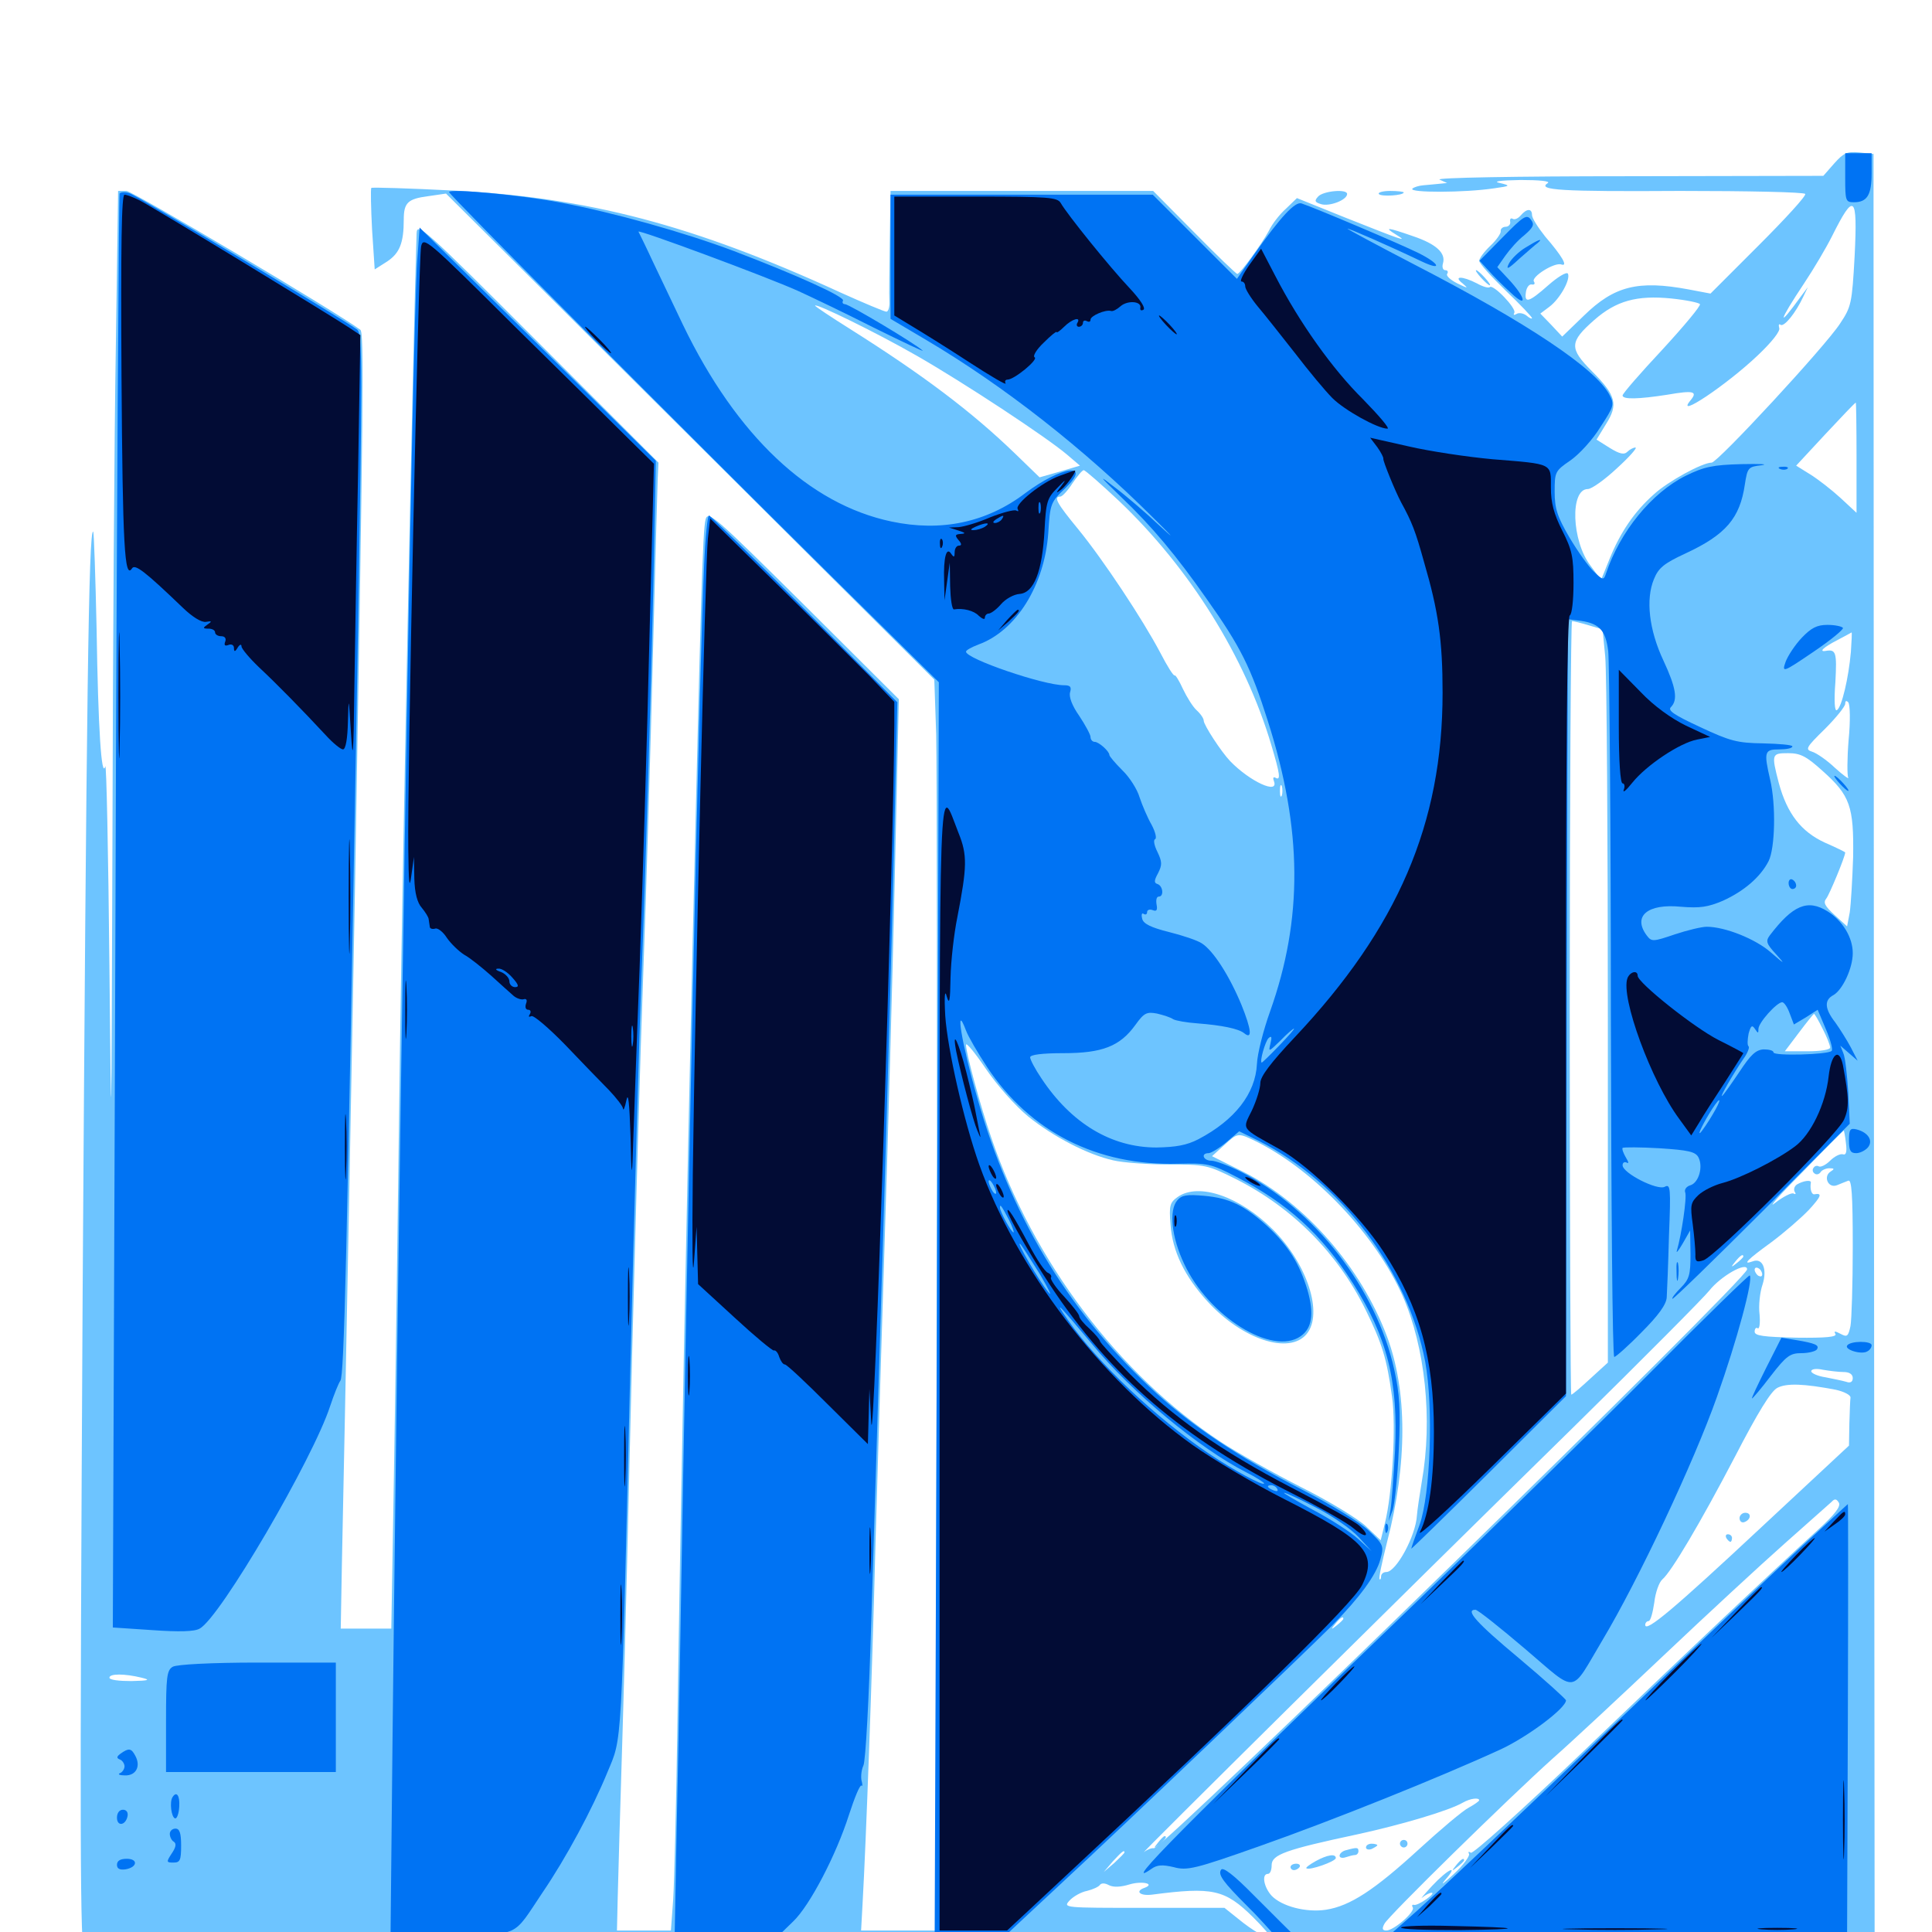 <svg xmlns="http://www.w3.org/2000/svg" viewBox="0 -1000 1000 1000">
	<path fill="#6dc4ff" d="M949.414 -915.43L943.75 -908.984L842.383 -908.789C784.18 -908.789 742.773 -908.008 745.117 -907.031L749.023 -905.273L745.117 -904.883C742.969 -904.688 739.258 -904.297 736.719 -904.102C734.375 -903.906 731.836 -903.125 731.055 -902.344C728.906 -900.195 758.008 -900.195 773.438 -902.539C781.836 -903.711 782.031 -903.906 776.367 -905.273C772.461 -906.055 775.977 -906.641 787.109 -906.836C796.875 -906.836 802.539 -906.25 801.172 -905.273C795.312 -901.562 807.812 -900.781 869.531 -901.172C904.492 -901.172 933.789 -900.586 934.375 -899.609C934.961 -898.633 924.023 -886.719 910.352 -873.047L885.352 -848.047L874.023 -850.195C847.852 -855.078 835.547 -851.953 819.922 -836.719L808.594 -825.781L802.93 -831.836L797.266 -837.695L801.953 -841.211C807.422 -845.312 813.086 -855.469 811.523 -858.398C810.742 -859.375 806.25 -856.641 801.367 -852.344C791.211 -843.359 788.867 -842.773 789.844 -849.023C790.234 -851.367 791.602 -853.125 792.969 -852.734C794.141 -852.539 794.727 -853.125 793.945 -854.297C792.383 -856.641 804.688 -864.453 808.203 -863.086C811.719 -861.914 808.594 -867.383 799.805 -877.539C796.094 -882.227 792.969 -887.109 792.969 -888.672C792.969 -892.188 790.234 -892.188 787.109 -888.477C785.742 -886.914 783.984 -886.133 783.008 -886.719C782.031 -887.305 781.445 -886.719 781.641 -885.352C782.031 -883.984 780.859 -882.617 779.297 -882.617C777.734 -882.617 776.562 -881.445 776.758 -880.273C776.953 -879.297 774.609 -875.781 771.484 -872.852C768.164 -869.727 765.625 -866.211 765.625 -865.039C765.625 -863.672 771.875 -856.836 779.297 -849.609C786.914 -842.383 792.969 -835.938 792.969 -835.352C792.969 -834.766 791.602 -835.352 790.039 -836.719C788.477 -837.891 786.133 -838.281 784.961 -837.5C783.594 -836.719 783.203 -836.914 783.789 -838.086C785.156 -840.234 772.852 -853.125 771.094 -851.367C770.508 -850.781 767.578 -851.562 764.453 -853.32C756.836 -857.227 751.953 -857.227 757.031 -853.32C760.156 -850.586 759.961 -850.586 754.297 -853.32C750.781 -855.078 748.438 -857.227 749.023 -858.203C749.805 -859.375 749.219 -860.156 748.047 -860.156C746.875 -860.156 746.289 -861.719 746.875 -863.672C748.438 -868.945 743.555 -873.633 731.445 -877.734C717.969 -882.422 716.016 -882.617 722.656 -878.516C729.297 -874.414 725.977 -875.586 696.484 -887.305L671.289 -897.461L665.625 -891.992C662.305 -889.062 658.398 -883.984 656.836 -880.664C652.93 -873.438 641.992 -858.398 640.43 -858.203C639.844 -858.203 629.688 -867.969 618.164 -879.688L596.875 -901.172H528.906H460.938L460.547 -875.391C460.352 -861.133 460.156 -847.07 460.352 -844.141C460.547 -841.016 459.766 -838.672 458.789 -838.672C457.812 -838.672 447.07 -843.164 434.961 -848.633C358.789 -883.594 304.297 -897.852 234.766 -901.367C211.719 -902.539 192.773 -903.125 192.188 -902.734C191.797 -902.148 191.992 -892.578 192.578 -881.25L193.945 -860.547L200.391 -864.648C206.836 -868.945 208.984 -874.219 208.984 -886.328C208.984 -895.117 211.133 -897.07 221.484 -898.438L230.859 -899.805L357.227 -774.023L483.594 -648.242L484.57 -619.922C484.961 -604.297 485.156 -458.594 484.766 -296.289L484.375 -0.781H465.039H445.703L446.484 -15.039C448.242 -46.094 451.367 -130.664 453.125 -200C454.297 -240.234 456.445 -312.891 458.008 -361.133C459.57 -409.57 461.914 -491.602 463.086 -543.555L465.234 -638.086L416.016 -687.109C369.922 -732.812 366.602 -735.742 365.234 -731.25C363.672 -725.781 362.695 -688.281 358.398 -507.617C355.273 -370.312 352.148 -214.453 350.586 -105.273C350 -65.625 349.023 -25.781 348.438 -16.797L347.266 -0.781H333.398H319.336L319.727 -17.773C319.922 -27.344 321.094 -66.211 322.266 -104.297C323.438 -142.383 325.586 -229.492 327.148 -297.656C328.906 -365.82 331.445 -456.055 333.008 -497.852C334.57 -539.844 336.719 -612.305 337.891 -658.984C339.062 -705.664 340.234 -747.656 340.43 -752.148L340.82 -760.547L278.32 -823.047C218.75 -882.617 215.82 -885.156 215.625 -879.102C213.672 -817.969 208.594 -566.016 207.031 -458.789C206.055 -381.445 204.688 -281.836 203.906 -237.5L202.539 -157.031H189.453H176.367L176.953 -189.844C178.906 -282.422 181.836 -436.719 183.789 -542.773C188.086 -792.188 188.477 -827.93 186.523 -829.297C174.219 -838.477 68.555 -901.172 65.43 -901.172H61.133L59.961 -820.703C59.18 -776.367 58.398 -661.914 58.203 -566.211C57.617 -402.93 57.617 -399.023 56.641 -499.805C56.055 -558.984 55.078 -605.469 54.492 -603.32C52.539 -596.484 50.781 -622.852 50 -674.414C49.414 -701.562 48.633 -724.219 48.242 -724.805C45.898 -726.953 44.727 -635.352 42.773 -330.469C41.211 -49.023 41.406 10.156 43.75 11.133C43.75 11.133 56.25 12.305 71.289 13.867C93.945 16.211 174.414 16.602 534.375 16.797H970.312L969.922 -451.758L969.727 -920.312L962.305 -921.094C956.055 -921.68 954.297 -920.898 949.414 -915.43ZM755.273 -905.859C756.055 -906.445 754.883 -907.031 752.734 -906.836C750.586 -906.836 750 -906.25 751.562 -905.664C752.93 -905.078 754.688 -905.273 755.273 -905.859ZM959.961 -867.578C958.594 -842.773 958.203 -841.211 952.344 -832.422C944.727 -820.703 889.062 -760.547 885.938 -760.547C881.055 -760.547 863.281 -750.781 856.055 -744.141C845.898 -735.156 838.672 -724.414 833.203 -710.938L828.711 -699.805L823.242 -707.227C813.477 -719.922 812.5 -746.875 821.875 -746.875C823.828 -746.875 830.664 -751.758 836.914 -757.617C843.359 -763.477 847.656 -768.359 846.484 -768.359C845.508 -768.359 843.555 -767.383 842.383 -766.211C840.625 -764.453 838.281 -765.039 833.203 -768.164L826.367 -772.461L831.25 -780.469C837.695 -790.625 836.523 -795.312 824.023 -807.812C812.109 -819.727 812.305 -823.047 825.195 -834.375C836.523 -844.336 847.266 -847.266 865.039 -845.508C872.656 -844.727 879.297 -843.359 879.883 -842.578C880.469 -841.797 871.68 -831.25 860.352 -818.945C849.023 -806.836 839.844 -796.289 839.844 -795.312C839.844 -793.164 848.047 -793.359 863.086 -795.703C876.562 -798.047 878.906 -797.461 875 -792.773C866.602 -782.617 893.75 -800.781 909.766 -816.016C916.992 -822.852 921.68 -828.711 920.898 -830.273C920.508 -831.836 920.703 -832.617 921.68 -831.836C923.633 -830.859 929.492 -838.086 933.398 -846.484L935.742 -851.367L932.227 -846.68C919.531 -829.102 920.508 -833.398 933.789 -853.32C938.867 -860.938 945.312 -871.875 948.242 -877.734C959.766 -900.781 961.523 -899.219 959.961 -867.578ZM474.609 -815.82C498.828 -801.953 541.797 -773.633 552.344 -764.648L558.984 -758.984L548.438 -755.859L538.086 -752.93L525.391 -765.234C502.93 -786.914 478.125 -805.664 440.039 -829.688C430.078 -835.938 421.875 -841.406 421.875 -841.797C421.875 -843.359 453.516 -827.93 474.609 -815.82ZM960.938 -763.281V-734.57L952.734 -742.188C948.047 -746.484 941.016 -751.953 936.914 -754.492L929.688 -758.984L944.727 -775.195C953.125 -784.18 960.156 -791.602 960.547 -791.602C960.742 -791.797 960.938 -778.906 960.938 -763.281ZM579.297 -740.625C615.82 -705.859 644.531 -659.961 658.008 -614.453C662.5 -599.414 663.086 -595.703 660.156 -597.461C658.984 -598.047 658.789 -597.266 659.375 -595.703C662.109 -588.477 646.875 -595.508 636.719 -606.055C632.031 -610.938 623.047 -624.805 623.047 -626.953C623.047 -628.125 621.484 -630.469 619.336 -632.422C617.383 -634.18 614.258 -639.258 612.305 -643.359C610.352 -647.656 608.398 -650.781 608.008 -650.391C607.422 -650 604.102 -655.273 600.586 -662.109C591.406 -679.492 571.094 -710.156 558.008 -726.172C547.07 -739.453 545.117 -742.969 548.828 -742.969C549.805 -742.969 552.734 -746.094 555.078 -749.805C557.617 -753.516 560.156 -756.641 560.938 -756.641C561.719 -756.641 569.922 -749.414 579.297 -740.625ZM822.266 -676.367L829.492 -674.219L830.859 -660.156C831.641 -652.344 832.227 -566.992 832.227 -470.312V-294.727L823.242 -286.523C818.164 -281.836 813.867 -278.125 813.281 -278.125C812.891 -278.125 812.5 -368.164 812.5 -478.32C812.5 -588.477 813.086 -678.516 813.672 -678.516C814.453 -678.516 818.359 -677.539 822.266 -676.367ZM958.008 -662.5C956.836 -649.219 953.32 -633.984 950.781 -632.422C949.609 -631.641 949.219 -637.109 950 -647.07C950.781 -662.305 950.391 -664.062 944.922 -663.086C941.211 -662.5 943.945 -665.039 950.781 -668.555C954.688 -670.703 958.203 -672.461 958.398 -672.656C958.594 -672.656 958.398 -667.969 958.008 -662.5ZM956.836 -616.992C956.055 -607.422 956.055 -598.633 956.641 -597.461C957.227 -596.484 954.102 -598.633 949.805 -602.539C945.508 -606.641 940.039 -610.352 937.891 -610.938C934.18 -612.109 934.961 -613.281 944.531 -622.656C950.391 -628.516 955.078 -634.375 955.078 -635.742C955.078 -637.305 955.664 -637.5 956.641 -636.523C957.617 -635.352 957.812 -626.758 956.836 -616.992ZM943.359 -600.977C957.617 -588.281 959.57 -582.617 959.18 -556.445C958.789 -544.727 958.008 -531.641 957.422 -527.734L956.055 -520.508L949.609 -526.367C944.531 -531.055 943.555 -532.812 945.312 -534.961C946.875 -536.914 955.078 -556.641 955.078 -558.789C955.078 -558.984 950.391 -561.328 944.531 -563.867C932.227 -569.531 925 -578.906 920.703 -594.727C916.797 -609.766 916.992 -610.156 925.586 -610.156C931.836 -610.156 934.961 -608.594 943.359 -600.977ZM663.477 -588.281C662.891 -586.914 662.5 -587.891 662.5 -590.625C662.5 -593.359 662.891 -594.336 663.477 -593.164C663.867 -591.797 663.867 -589.453 663.477 -588.281ZM943.359 -467.578C945.508 -463.477 947.266 -458.984 947.266 -457.812C947.266 -456.641 942.383 -455.859 935.547 -455.859H923.828L931.055 -465.43C935.156 -470.898 938.672 -475.195 938.867 -475.195C939.258 -475.391 941.211 -471.875 943.359 -467.578ZM532.227 -422.07C545.312 -411.523 563.086 -402.344 576.172 -399.414C581.055 -398.242 593.945 -397.266 604.688 -397.266C623.828 -397.266 625 -397.07 639.844 -389.648C669.141 -374.805 692.383 -351.367 706.836 -322.07C715.43 -304.492 717.773 -296.875 720.508 -277.148C722.656 -262.305 720.703 -226.758 716.797 -211.523L714.648 -202.734L707.031 -209.961C702.93 -213.867 687.891 -223.047 673.438 -230.273C659.18 -237.5 640.43 -248.047 631.836 -253.711C579.102 -288.477 534.766 -347.266 513.086 -411.133C507.422 -427.539 500 -455.078 500 -459.18C500 -460.742 504.688 -455.078 510.352 -446.68C516.211 -438.086 525.586 -427.539 532.227 -422.07ZM955.469 -408.203C956.055 -403.711 955.469 -401.953 953.906 -402.539C952.539 -402.93 949.609 -401.562 947.266 -399.219C945.117 -397.07 942.383 -395.703 941.406 -396.289C940.43 -396.875 939.258 -396.484 938.672 -395.508C937.891 -394.531 938.281 -393.164 939.258 -392.578C940.234 -391.797 941.602 -392.188 942.383 -393.359C942.969 -394.336 945.117 -395.312 946.875 -395.312C949.609 -395.312 949.609 -394.922 947.461 -393.555C943.555 -391.016 946.289 -384.766 950.781 -386.523C952.539 -387.305 955.273 -388.281 956.641 -388.867C958.398 -389.648 958.984 -382.031 958.984 -354.688C958.984 -335.352 958.398 -316.992 957.812 -313.672C956.641 -308.203 956.055 -307.812 952.734 -309.57C949.805 -311.133 949.023 -311.133 950 -309.57C950.977 -308.008 945.117 -307.422 929.883 -307.617C912.695 -308.008 908.203 -308.594 908.203 -310.742C908.203 -312.305 908.984 -313.086 909.766 -312.5C910.742 -311.914 911.133 -315.234 910.742 -319.727C910.156 -324.219 910.938 -331.25 912.305 -335.156C914.844 -343.164 912.305 -349.219 907.031 -347.07C901.562 -345.117 904.492 -348.047 916.602 -356.836C923.438 -361.914 932.227 -369.531 936.328 -373.828C942.773 -380.859 943.359 -382.617 939.062 -381.836C937.695 -381.641 936.719 -384.57 937.305 -387.891C937.5 -389.453 933.398 -388.867 930.078 -386.914C928.711 -385.938 928.32 -384.375 928.906 -383.203C929.688 -382.031 929.492 -381.641 928.32 -382.227C927.344 -382.812 923.047 -380.664 918.75 -377.344C914.648 -374.023 920.703 -381.055 932.617 -392.969C944.336 -405.078 954.102 -414.844 954.297 -414.844C954.492 -414.844 955.078 -411.914 955.469 -408.203ZM650.977 -408.789C681.055 -393.555 711.914 -360.742 725.977 -329.297C737.695 -302.734 741.602 -265.234 735.938 -233.203C734.766 -226.172 733.594 -218.359 733.398 -215.625C732.812 -205.078 722.656 -186.328 717.578 -186.328C716.016 -186.328 714.844 -185.352 714.844 -183.984C714.844 -182.812 714.453 -182.227 714.062 -182.617C713.477 -183.008 715.43 -191.797 717.969 -201.953C728.516 -242.383 728.516 -280.273 717.773 -308.594C704.297 -344.336 675.586 -377.148 643.75 -393.359L627.344 -401.562L633.594 -407.227C640.82 -413.867 640.625 -413.867 650.977 -408.789ZM902.344 -349.609C902.344 -349.219 900.781 -347.656 899.023 -346.289C895.898 -343.75 895.703 -343.945 898.242 -347.07C900.781 -350.195 902.344 -351.172 902.344 -349.609ZM904.297 -342.969C904.297 -337.891 601.172 -42.188 597.266 -43.359C596.094 -43.555 593.945 -42.773 592.188 -41.406C588.281 -38.281 724.023 -172.656 814.453 -261.328C850.391 -296.68 882.031 -328.516 884.766 -332.031C890.625 -339.453 904.297 -347.266 904.297 -342.969ZM912.109 -340.43C912.109 -339.258 911.328 -339.062 910.156 -339.648C909.18 -340.234 908.203 -341.797 908.203 -342.773C908.203 -343.945 909.18 -344.141 910.156 -343.555C911.328 -342.969 912.109 -341.406 912.109 -340.43ZM954.297 -289.844C957.227 -289.844 958.984 -288.672 958.984 -286.719C958.984 -284.766 957.812 -283.984 955.664 -284.766C953.711 -285.352 948.828 -286.328 944.922 -287.109C940.82 -287.695 937.5 -289.258 937.5 -290.234C937.5 -291.406 940.039 -291.797 943.555 -291.016C946.875 -290.43 951.758 -289.844 954.297 -289.844ZM950.195 -280.664C954.492 -279.688 958.008 -277.93 957.812 -276.562C957.617 -275.391 957.422 -269.141 957.227 -263.086L957.031 -251.758L911.328 -209.18C866.797 -167.578 851.562 -154.688 851.562 -158.984C851.562 -159.961 852.344 -160.938 853.32 -160.938C854.297 -160.938 855.469 -165.234 856.25 -170.508C856.836 -175.781 858.789 -181.055 860.352 -182.422C865.039 -186.328 880.078 -211.719 898.047 -246.094C909.766 -268.75 916.602 -279.883 919.922 -281.641C924.805 -284.18 933.789 -283.789 950.195 -280.664ZM941.016 -208.203C916.797 -186.133 871.094 -142.969 817.773 -91.797C786.914 -62.305 762.5 -40.43 761.328 -41.016C760.156 -41.797 759.766 -41.602 760.352 -40.43C760.938 -39.453 757.422 -34.57 752.344 -29.883C747.266 -25.195 745.312 -23.633 747.852 -26.758C755.469 -35.352 749.609 -32.812 741.211 -23.828C736.914 -19.141 734.766 -16.602 736.328 -17.969C737.695 -19.141 740.039 -20.312 741.016 -20.312C742.188 -20.312 740.82 -18.75 738.281 -16.992C735.547 -15.039 732.617 -13.672 731.836 -14.062C730.859 -14.258 730.664 -13.672 731.25 -12.695C732.617 -10.547 721.484 -0.781 717.578 -0.781C715.43 -0.781 715.234 -1.758 716.602 -4.297C718.75 -8.398 780.078 -68.555 803.516 -89.648C813.281 -98.242 839.258 -122.461 861.328 -143.359C883.398 -164.258 911.523 -190.234 923.633 -200.977C935.742 -211.719 946.68 -221.484 948.047 -222.656C949.609 -224.414 950.586 -224.219 951.758 -222.266C952.93 -220.312 949.805 -216.211 941.016 -208.203ZM695.312 -162.109C695.312 -161.719 693.75 -160.156 691.992 -158.789C688.867 -156.25 688.672 -156.445 691.211 -159.57C693.75 -162.695 695.312 -163.672 695.312 -162.109ZM73.242 -131.641C78.125 -130.469 77.148 -130.078 67.969 -129.883C61.523 -129.883 56.641 -130.469 56.641 -131.641C56.641 -133.789 64.453 -133.789 73.242 -131.641ZM95.117 -73.828C95.898 -74.414 94.727 -75 92.578 -74.805C90.43 -74.805 89.844 -74.219 91.406 -73.633C92.773 -73.047 94.531 -73.242 95.117 -73.828ZM765.625 -68.164C765.625 -67.773 763.281 -66.016 760.352 -64.453C757.227 -62.891 745.703 -53.125 734.375 -42.773C711.328 -21.68 698.828 -13.477 686.328 -11.523C675.977 -9.961 663.477 -13.281 658.203 -18.75C654.102 -23.242 652.93 -30.078 656.25 -30.078C657.422 -30.078 658.203 -32.031 658.203 -34.57C658.203 -40.039 665.234 -42.578 702.734 -50.586C725.977 -55.664 750.195 -62.891 757.227 -66.992C760.938 -69.141 765.625 -69.727 765.625 -68.164ZM582.031 -41.211C582.031 -40.82 579.688 -38.477 576.758 -35.742L571.289 -31.055L575.977 -36.523C580.469 -41.406 582.031 -42.773 582.031 -41.211ZM584.57 -24.609C591.016 -26.562 598.242 -25 592.383 -22.852C587.305 -21.094 590.039 -18.555 596.289 -19.336C627.734 -23.438 633.984 -22.07 648.633 -7.617C653.906 -2.344 657.812 2.148 657.422 2.539C656.25 3.906 648.438 -0.586 640.625 -7.031L633.789 -12.5H591.992C550.781 -12.5 550.195 -12.5 553.516 -16.211C555.469 -18.359 559.57 -20.703 562.695 -21.289C565.82 -22.07 568.75 -23.438 569.336 -24.414C570.117 -25.391 571.875 -25.391 574.023 -24.219C576.367 -23.047 580.078 -23.242 584.57 -24.609ZM609.57 -380.469C605.469 -377.539 605.078 -375.977 605.859 -366.211C606.836 -352.344 613.086 -339.453 625 -326.367C642.969 -306.641 667.383 -298.633 676.367 -309.57C684.961 -320.117 676.758 -345.703 658.789 -363.672C641.797 -380.664 620.508 -388.086 609.57 -380.469ZM599.414 -46.289C596.875 -43.164 597.07 -42.969 600.195 -45.508C603.32 -48.047 604.297 -49.609 602.734 -49.609C602.344 -49.609 600.781 -48.047 599.414 -46.289ZM900.391 -214.258C900.391 -212.695 901.367 -211.719 902.734 -212.109C906.25 -213.281 906.836 -216.992 903.32 -216.992C901.758 -216.992 900.391 -215.625 900.391 -214.258ZM893.555 -203.906C894.141 -202.93 895.117 -201.953 895.703 -201.953C896.094 -201.953 896.484 -202.93 896.484 -203.906C896.484 -205.078 895.508 -205.859 894.336 -205.859C893.359 -205.859 892.969 -205.078 893.555 -203.906ZM753.711 -34.57C751.172 -31.445 751.367 -31.25 754.492 -33.789C756.25 -35.156 757.812 -36.719 757.812 -37.109C757.812 -38.672 756.25 -37.695 753.711 -34.57ZM724.609 -45.703C724.609 -44.727 725.586 -43.75 726.562 -43.75C727.734 -43.75 728.516 -44.727 728.516 -45.703C728.516 -46.875 727.734 -47.656 726.562 -47.656C725.586 -47.656 724.609 -46.875 724.609 -45.703ZM707.031 -43.75C707.031 -44.922 708.398 -45.703 709.961 -45.703C711.523 -45.703 712.891 -45.312 712.891 -44.922C712.891 -44.531 711.523 -43.75 709.961 -42.969C708.398 -42.383 707.031 -42.773 707.031 -43.75ZM696.875 -42.383C694.922 -41.992 693.359 -40.625 693.359 -39.453C693.359 -38.477 694.727 -38.086 696.484 -38.672C698.242 -39.258 700.391 -39.844 701.367 -39.844C702.344 -39.844 703.125 -40.82 703.125 -41.797C703.125 -43.75 702.539 -43.945 696.875 -42.383ZM681.055 -36.719C677.93 -34.961 675.781 -33.398 676.172 -33.008C677.539 -31.641 691.406 -36.523 691.406 -38.281C691.406 -40.625 687.109 -40.039 681.055 -36.719ZM667.969 -33.594C667.969 -32.812 668.75 -32.031 669.727 -32.031C670.898 -32.031 672.07 -32.812 672.656 -33.594C673.242 -34.57 672.461 -35.352 670.898 -35.352C669.336 -35.352 667.969 -34.57 667.969 -33.594ZM682.227 -898.242C680.273 -896.094 680.469 -895.312 683.789 -894.336C688.086 -892.969 697.266 -896.484 697.266 -899.609C697.266 -902.344 684.766 -901.172 682.227 -898.242ZM713.672 -899.609C713.086 -900.391 715.82 -901.172 719.531 -901.172C723.438 -901.172 726.562 -900.781 726.562 -900.391C726.562 -898.828 714.648 -898.047 713.672 -899.609ZM766.602 -856.25C768.555 -854.102 770.508 -852.344 771.094 -852.344C771.68 -852.344 770.508 -854.102 768.555 -856.25C766.602 -858.398 764.648 -860.156 764.062 -860.156C763.477 -860.156 764.648 -858.398 766.602 -856.25ZM56.445 17.773C55.859 18.164 51.953 18.945 47.656 19.141C41.016 19.727 40.039 20.508 39.453 25.195C38.867 30.273 39.062 30.469 48.633 30.469H58.594V23.633C58.594 16.992 58.203 15.82 56.445 17.773ZM52.148 25.586C52.148 27.148 50.391 28.516 48.438 28.516C46.484 28.516 44.922 27.148 44.922 25.586C44.922 24.023 46.484 22.656 48.438 22.656C50.391 22.656 52.148 24.023 52.148 25.586Z"/>
	<path fill="#0073f3" d="M955.078 -908.008C955.078 -896.094 955.273 -895.312 959.57 -895.312C966.406 -895.312 968.75 -899.023 968.75 -910.352V-920.703H961.914H955.078ZM61.914 -899.805C61.523 -899.023 60.352 -731.641 59.766 -527.93L58.398 -157.617L78.906 -156.25C92.578 -155.273 100.781 -155.469 103.32 -157.031C113.867 -162.5 162.109 -245.117 170.898 -272.266C172.852 -278.125 175.195 -283.984 176.172 -285.352C178.125 -287.695 179.492 -345.312 184.766 -642.969C187.695 -814.258 187.695 -827.344 184.766 -829.492C176.367 -835.547 70.703 -899.023 66.992 -900C64.648 -900.781 62.5 -900.586 61.914 -899.805ZM232.422 -900.586C232.422 -899.219 350.781 -780.469 428.906 -703.125L485.938 -646.875L484.961 -322.852L483.789 1.172H502.344H521.094L550 -25.781C580.664 -54.102 674.414 -143.555 689.648 -158.789C703.711 -173.047 712.305 -184.766 714.453 -192.773C716.406 -199.805 716.211 -200.391 708.398 -207.812C703.906 -212.109 688.867 -221.289 674.805 -228.516C640.43 -246.094 614.844 -263.281 594.727 -282.422C551.758 -323.047 522.852 -371.68 505.859 -431.641C497.656 -459.961 494.141 -482.227 500 -466.602C501.172 -463.477 506.055 -455.078 510.938 -447.656C533.203 -414.062 567.969 -396.484 609.766 -397.656C624.805 -398.047 626.953 -397.656 639.648 -391.016C666.211 -377.344 683.984 -361.328 700.195 -335.938C717.969 -308.008 723.828 -285.156 722.07 -249.023C721.289 -235.547 720.312 -221.875 719.727 -218.555L718.75 -212.695L720.898 -218.555C721.875 -221.875 723.438 -235.938 724.023 -250C725 -270.312 724.414 -278.711 721.68 -291.016C712.5 -332.812 680.273 -374.219 642.188 -393.555C635.938 -396.68 629.102 -399.219 626.953 -399.219C622.852 -399.219 621.289 -403.125 625.586 -403.125C626.758 -403.125 631.055 -405.664 634.766 -408.789L641.406 -414.453L651.367 -409.57C694.141 -388.086 728.711 -342.188 737.695 -295.117C741.992 -271.68 740.43 -226.562 734.766 -210.742C732.422 -204.492 730.469 -198.828 730.469 -198.438C730.469 -198.047 748.438 -215.625 770.508 -237.5L810.547 -277.344L810.938 -478.32L811.523 -679.492L816.211 -678.906C827.539 -677.734 831.055 -674.219 832.422 -662.891C833.008 -657.031 833.789 -572.461 833.789 -475C833.984 -377.344 834.57 -297.656 835.547 -297.656C836.328 -297.656 842.773 -303.32 849.609 -310.352C858.398 -319.141 862.5 -324.805 862.695 -328.516C862.891 -331.445 863.477 -345.898 863.867 -360.742C864.844 -384.961 864.648 -387.305 861.719 -385.742C858.008 -383.594 839.844 -392.773 839.844 -396.875C839.844 -398.242 840.82 -398.828 841.992 -398.242C843.164 -397.461 842.969 -398.633 841.602 -400.781C840.234 -403.125 839.453 -405.273 839.844 -405.859C840.43 -406.25 849.023 -406.25 858.984 -405.664C873.828 -404.688 877.539 -403.906 879.102 -400.977C881.641 -396.094 879.297 -387.891 875 -386.523C872.852 -385.938 871.68 -384.18 872.266 -382.812C873.242 -380.273 870.312 -360.742 867.969 -352.734C867.383 -350.977 868.75 -352.539 870.898 -356.25L874.805 -363.086L875 -350.781C875 -340.234 874.414 -337.891 869.922 -333.398C867.188 -330.664 865.234 -328.125 865.625 -327.734C866.016 -327.344 886.914 -347.656 911.914 -372.656L957.422 -418.359L956.641 -434.766C956.055 -443.555 955.078 -452.734 954.102 -454.883L952.539 -458.789L957.031 -454.883L961.523 -450.977L958.008 -457.812C956.055 -461.523 952.344 -467.383 950 -470.703C944.336 -477.93 944.141 -482.422 949.023 -484.961C953.711 -487.695 958.984 -498.828 958.984 -506.641C958.984 -514.844 953.711 -523.438 945.898 -528.32C935.547 -534.766 927.93 -531.445 916.016 -515.82C913.867 -512.891 914.258 -511.523 919.141 -506.25C924.219 -500.586 924.023 -500.586 916.602 -507.031C908.594 -514.062 892.773 -520.312 883.398 -520.312C880.859 -520.312 873.438 -518.555 866.992 -516.406C855.469 -512.5 854.883 -512.5 852.344 -515.82C844.922 -525.781 852.734 -532.422 870.117 -530.664C879.883 -529.883 883.984 -530.469 891.797 -533.789C902.539 -538.672 911.133 -545.898 915.43 -554.297C918.75 -560.938 919.336 -583.203 916.211 -596.484C912.891 -610.938 913.281 -612.109 920.898 -612.109C924.609 -612.109 927.734 -612.695 927.734 -613.672C927.734 -614.453 920.898 -615.039 912.5 -615.234C899.219 -615.43 895.508 -616.406 880.078 -623.633C866.602 -629.883 863.086 -632.227 864.844 -633.984C868.555 -637.695 867.578 -643.945 860.938 -658.203C853.516 -674.023 851.758 -689.844 856.055 -700.195C858.398 -706.055 861.328 -708.398 872.266 -713.477C893.359 -723.242 900.586 -731.836 903.125 -749.219C904.492 -758.008 904.883 -758.398 911.719 -759.18C915.625 -759.766 911.133 -759.961 901.367 -759.766C886.523 -759.375 882.031 -758.398 872.461 -753.711C854.883 -744.922 838.477 -724.805 831.25 -703.125C830.078 -699.609 829.688 -699.609 825 -704.102C822.266 -706.641 816.602 -714.648 812.305 -721.875C806.055 -732.617 804.688 -736.719 804.688 -745.508C804.688 -755.664 804.883 -756.25 812.891 -761.719C817.383 -764.844 824.414 -772.461 828.32 -778.906C835.352 -789.648 835.742 -790.625 833.008 -795.703C825.977 -809.18 790.625 -832.812 732.422 -862.891C712.5 -873.242 696.875 -881.641 697.461 -881.641C698.633 -881.641 718.75 -872.852 735.938 -864.648C746.68 -859.57 745.312 -863.477 734.375 -868.945C725 -873.633 680.664 -892.383 673.633 -894.727C670.312 -895.703 663.086 -888.086 649.023 -868.164L640.234 -855.664L618.359 -877.539L596.68 -899.219H528.711H460.938V-867.188V-834.961L479.102 -824.219C519.727 -800.195 560.742 -767.969 596.68 -732.227C607.227 -721.875 608.789 -719.922 600.586 -727.539C593.164 -734.57 582.617 -743.555 577.148 -747.656C568.359 -754.492 568.555 -754.102 580.273 -742.773C596.094 -727.734 608.984 -712.305 624.414 -690.234C642.188 -665.234 647.461 -654.492 656.25 -626.758C674.219 -570.312 674.414 -524.414 657.422 -476.562C653.906 -466.797 650.781 -454.492 650.586 -449.219C649.805 -433.984 639.258 -420.312 620.312 -410.352C614.258 -407.227 608.789 -406.25 598.633 -406.055C575.195 -406.055 554.492 -418.555 539.062 -441.797C535.742 -446.68 533.203 -451.562 533.203 -452.734C533.203 -454.102 539.453 -454.883 550.391 -454.883C570.508 -454.883 579.688 -458.398 587.695 -469.531C592.188 -475.781 593.555 -476.367 598.828 -475.391C602.148 -474.609 605.859 -473.438 607.227 -472.461C608.594 -471.68 614.258 -470.703 619.727 -470.312C632.422 -469.336 641.016 -467.578 643.945 -465.234C648.242 -461.719 647.852 -466.797 642.578 -479.883C636.328 -494.922 628.125 -507.812 622.07 -511.719C619.727 -513.281 612.109 -515.82 605.078 -517.578C595.703 -519.922 591.797 -521.875 591.211 -524.414C590.625 -526.562 591.016 -527.734 591.992 -526.953C592.969 -526.367 593.75 -526.758 593.75 -527.93C593.75 -529.102 595.117 -529.492 596.68 -528.906C598.633 -528.125 599.219 -528.906 598.633 -531.836C598.242 -534.18 598.633 -535.938 599.805 -535.938C602.539 -535.938 601.953 -541.406 599.219 -542.383C597.266 -542.969 597.266 -544.141 599.414 -548.047C601.562 -552.344 601.562 -553.906 599.023 -559.18C597.461 -562.305 596.875 -565.234 597.852 -565.625C598.828 -566.016 598.047 -569.336 596.094 -573.047C593.945 -576.758 591.211 -583.203 589.844 -587.305C588.672 -591.406 584.57 -597.852 580.859 -601.367C577.148 -605.078 574.219 -608.594 574.219 -609.18C574.219 -611.133 568.75 -616.016 566.602 -616.016C565.43 -616.016 564.453 -617.188 564.453 -618.555C564.453 -619.727 561.719 -624.805 558.594 -629.492C554.883 -634.766 553.125 -639.453 553.906 -641.797C554.688 -644.531 553.906 -645.312 550.781 -645.312C540.039 -645.312 500 -658.984 500 -662.695C500 -663.477 502.93 -665.039 506.445 -666.406C525.977 -673.438 540.625 -697.07 542.578 -724.023C543.555 -739.453 543.75 -740.039 551.562 -747.461C565.43 -760.938 549.414 -758.789 530.664 -744.727C510.547 -729.492 487.109 -724.609 461.328 -730.078C418.75 -739.062 381.25 -774.414 353.516 -831.836C348.438 -842.578 341.211 -857.617 337.695 -865.039C334.18 -872.656 330.859 -879.297 330.469 -880.078C329.688 -881.641 397.07 -856.641 413.086 -849.414C419.531 -846.484 437.109 -838.086 452.148 -830.469C467.188 -823.047 478.711 -817.578 477.539 -818.555C473.828 -822.07 439.453 -842.578 437.305 -842.578C436.328 -842.578 435.742 -843.359 436.328 -844.336C437.695 -846.289 411.523 -858.008 379.688 -870.117C354.297 -879.688 317.383 -890.039 290.234 -895.117C270.117 -899.023 232.422 -902.539 232.422 -900.586ZM926.367 -475.391L928.516 -469.727L934.766 -473.438L940.82 -477.344L945.117 -467.188C947.461 -461.719 948.828 -456.641 948.047 -456.055C946.289 -454.102 917.969 -453.32 917.969 -455.273C917.969 -456.25 915.625 -456.836 912.891 -456.836C908.789 -456.641 906.055 -453.906 900.391 -445.312C896.289 -439.258 892.383 -433.594 891.406 -432.812C889.648 -431.25 897.266 -444.531 902.539 -452.148C904.492 -454.883 905.664 -457.812 905.078 -458.398C904.297 -458.984 904.492 -461.914 905.078 -465.039C906.25 -469.141 906.836 -469.727 908.398 -467.383C909.961 -465.039 910.156 -465.039 910.156 -467.383C910.156 -470.703 919.727 -481.25 922.461 -481.25C923.438 -481.25 925.195 -478.711 926.367 -475.391ZM662.109 -458.789C657.422 -453.906 653.32 -450 653.125 -450C651.758 -450 654.883 -461.133 656.641 -462.695C658.203 -464.062 658.398 -463.281 657.617 -459.961C656.445 -455.273 656.641 -455.469 662.695 -461.328C666.016 -464.844 669.336 -467.578 669.727 -467.578C670.312 -467.578 666.797 -463.672 662.109 -458.789ZM886.523 -423.242C884.18 -419.141 881.25 -415.039 880.273 -413.867C878.125 -411.719 882.031 -419.531 886.328 -426.172C891.016 -433.398 891.211 -431.055 886.523 -423.242ZM515.625 -382.617C515.625 -381.641 514.648 -382.031 513.672 -383.594C512.695 -385.156 511.719 -387.5 511.719 -388.477C511.719 -389.648 512.695 -389.062 513.672 -387.5C514.648 -385.938 515.625 -383.789 515.625 -382.617ZM522.266 -368.555C524.023 -365.039 525 -362.109 524.609 -362.109C523.438 -362.109 517.578 -372.852 517.578 -375C517.578 -377.148 518.555 -375.586 522.266 -368.555ZM538.281 -340.43C542.969 -332.422 544.922 -328.32 542.578 -331.25C538.086 -336.523 525.391 -358.398 528.125 -356.055C528.906 -355.273 533.398 -348.242 538.281 -340.43ZM565.43 -304.102C585.742 -279.297 620.898 -250.195 645.117 -237.891C650.195 -235.352 654.297 -232.617 654.297 -232.227C654.297 -230.469 638.477 -239.062 625.977 -247.461C598.242 -266.211 568.359 -294.336 552.734 -316.797C544.727 -328.32 548.242 -324.609 565.43 -304.102ZM661.133 -229.297C661.719 -228.125 660.938 -227.93 659.375 -228.516C655.859 -229.883 655.273 -231.25 658.008 -231.25C659.18 -231.25 660.547 -230.469 661.133 -229.297ZM681.445 -219.531C689.844 -215.234 699.609 -208.398 703.32 -204.297L709.961 -197.07L702.93 -203.516C699.023 -207.031 688.477 -213.867 679.492 -218.555C670.508 -223.438 663.867 -227.344 664.648 -227.344C665.625 -227.344 673.242 -223.828 681.445 -219.531ZM777.93 -877.344L765.82 -865.039L770.312 -860.156C772.656 -857.422 777.93 -852.148 782.031 -848.438C790.82 -840.039 789.844 -845.898 780.664 -855.664L775 -861.719L779.102 -867.578C781.445 -870.898 785.742 -875.781 789.062 -878.32C793.75 -882.422 794.336 -883.789 792.383 -886.328C790.234 -889.258 788.477 -888.086 777.93 -877.344ZM216.016 -865.82C213.281 -829.102 205.664 -362.305 202.539 -37.305L202.148 1.172H233.594C269.531 1.172 265.039 3.125 280.859 -20.508C292.969 -38.281 306.445 -63.281 314.453 -82.812C322.07 -101.172 321.484 -91.211 326.172 -288.867C328.32 -376.953 331.055 -469.727 332.031 -494.922C333.984 -543.555 337.305 -652.148 338.672 -720.508L339.453 -761.523L278.32 -821.875L217.188 -882.227ZM789.648 -871.875C786.328 -869.922 782.422 -866.211 781.055 -863.672C779.297 -860.156 780.469 -860.547 786.328 -866.016C790.625 -869.727 794.727 -873.438 795.898 -874.219C799.219 -877.148 795.898 -875.781 789.648 -871.875ZM921.484 -757.227C919.922 -757.812 920.508 -758.398 922.656 -758.398C924.805 -758.594 925.977 -758.008 925.195 -757.422C924.609 -756.836 922.852 -756.641 921.484 -757.227ZM364.453 -707.422C362.305 -661.914 357.227 -435.156 353.516 -231.25C352.539 -171.68 351.172 -94.922 350.391 -60.938L349.219 1.172H376.562H403.711L410.547 -5.469C419.141 -13.672 432.812 -39.844 439.453 -60.742C442.383 -69.727 445.117 -76.367 445.898 -75.781C446.484 -75.195 446.484 -76.367 445.898 -78.516C445.508 -80.664 445.898 -83.984 446.875 -86.133C448.047 -88.086 449.805 -121.68 450.977 -160.938C452.148 -200.195 454.883 -288.867 457.031 -358.203C459.18 -427.539 461.719 -518.555 462.695 -560.352L464.453 -636.523L416.211 -684.961C389.844 -711.523 367.578 -733.203 366.992 -733.203C366.211 -733.203 365.039 -721.484 364.453 -707.422ZM932.617 -669.922C929.102 -666.211 925.391 -660.547 924.219 -657.422C922.266 -651.758 922.656 -651.758 938.477 -662.5C947.461 -668.555 954.297 -674.219 953.906 -675C953.32 -675.781 949.805 -676.562 945.898 -676.562C940.43 -676.562 937.5 -675 932.617 -669.922ZM952.148 -594.531C954.102 -592.383 956.055 -590.625 956.641 -590.625C957.227 -590.625 956.055 -592.383 954.102 -594.531C952.148 -596.68 950.195 -598.438 949.609 -598.438C949.023 -598.438 950.195 -596.68 952.148 -594.531ZM925.781 -542.969C925.781 -541.211 926.758 -539.844 927.734 -539.844C928.906 -539.844 929.688 -540.625 929.688 -541.602C929.688 -542.773 928.906 -544.141 927.734 -544.727C926.758 -545.312 925.781 -544.531 925.781 -542.969ZM957.031 -409.766C957.031 -404.492 957.812 -403.125 960.742 -403.125C962.695 -403.125 965.43 -404.492 966.797 -406.055C969.727 -409.57 966.992 -413.867 960.938 -415.43C957.617 -416.211 957.031 -415.43 957.031 -409.766ZM609.375 -378.711C604.883 -373.438 606.445 -359.57 612.891 -345.898C625.586 -318.555 658.594 -298.047 673.242 -308.398C679.102 -312.5 680.273 -319.922 676.758 -332.227C672.656 -345.898 666.992 -355.078 655.859 -365.43C643.945 -376.172 636.328 -379.883 623.242 -381.055C614.258 -381.836 611.719 -381.445 609.375 -378.711ZM867.773 -341.602C867.773 -337.305 868.164 -335.742 868.555 -338.281C868.945 -340.625 868.945 -344.141 868.555 -346.094C867.969 -347.852 867.578 -345.898 867.773 -341.602ZM855.273 -290.625C827.93 -263.086 772.266 -208.594 731.445 -169.141C613.281 -55.469 579.297 -21.094 595.898 -32.617C598.828 -34.766 601.562 -34.961 607.422 -33.594C614.453 -31.641 618.555 -32.617 652.734 -44.727C689.844 -57.812 745.312 -80.078 776.758 -94.531C790.625 -100.977 810.547 -115.82 810.547 -119.922C810.547 -120.508 799.609 -130.469 786.328 -141.602C764.062 -160.156 758.203 -166.797 763.672 -166.797C764.844 -166.797 776.367 -157.617 789.453 -146.484C816.992 -123.047 812.5 -122.656 829.492 -151.172C847.852 -181.836 876.758 -243.164 888.672 -276.953C899.023 -306.055 907.617 -337.891 905.664 -339.844C905.273 -340.234 882.617 -318.164 855.273 -290.625ZM914.062 -291.797C909.766 -283.203 906.445 -276.172 906.836 -276.172C907.227 -276.172 911.719 -281.445 916.602 -287.891C924.609 -298.242 926.562 -299.609 932.422 -299.609C936.133 -299.609 939.844 -300.586 940.43 -301.562C941.797 -303.711 939.844 -304.688 929.297 -306.445L922.07 -307.617ZM956.055 -303.516C954.688 -301.367 963.672 -298.633 966.602 -300.586C967.773 -301.172 968.75 -302.539 968.75 -303.711C968.75 -306.055 957.617 -306.055 956.055 -303.516ZM932.617 -199.609C919.727 -187.695 882.422 -152.344 849.805 -121.094C774.609 -49.219 750.391 -26.367 733.398 -10.938L719.727 1.172L837.891 0.781L956.055 0.195L956.445 -110.742C956.641 -171.68 956.641 -221.484 956.445 -221.484C956.25 -221.289 945.508 -211.523 932.617 -199.609ZM716.992 -208.594C716.992 -206.445 717.578 -205.859 718.164 -207.422C718.75 -208.789 718.555 -210.547 717.969 -211.133C717.383 -211.914 716.797 -210.742 716.992 -208.594ZM89.453 -137.305C86.328 -135.547 85.938 -132.031 85.938 -109.18V-82.812H129.883H173.828V-111.133V-139.453H133.398C109.375 -139.453 91.406 -138.477 89.453 -137.305ZM62.5 -92.383C60.352 -90.82 60.156 -90.039 62.109 -89.258C63.281 -88.867 64.453 -87.109 64.453 -85.742C64.453 -84.375 63.281 -82.617 62.109 -82.227C60.742 -81.641 61.914 -81.055 64.648 -81.055C70.508 -80.859 73.047 -85.938 69.922 -91.406C67.969 -95.117 66.602 -95.312 62.5 -92.383ZM89.258 -69.727C87.695 -67.188 88.672 -59.375 90.625 -58.789C91.602 -58.594 92.578 -61.328 92.773 -64.844C93.164 -70.508 91.406 -73.242 89.258 -69.727ZM60.547 -59.18C60.547 -54.492 65.039 -55.078 66.016 -59.961C66.406 -61.914 65.43 -63.281 63.672 -63.281C61.719 -63.281 60.547 -61.523 60.547 -59.18ZM87.891 -50.781C87.891 -49.219 88.867 -47.266 90.039 -46.68C91.406 -45.703 91.016 -43.75 88.867 -40.625C85.938 -36.133 86.133 -35.938 89.844 -35.938C93.164 -35.938 93.75 -37.109 93.75 -44.727C93.75 -51.172 92.969 -53.516 90.82 -53.516C89.258 -53.516 87.891 -52.344 87.891 -50.781ZM60.547 -34.766C60.547 -32.812 61.914 -32.031 64.844 -32.422C71.094 -33.398 71.68 -37.891 65.625 -37.891C62.305 -37.891 60.547 -36.914 60.547 -34.766ZM632.031 -32.227C630.273 -29.688 633.203 -25.781 645.508 -13.477C650 -9.18 657.422 -0.977 662.109 4.492C669.141 13.086 671.68 14.844 676.953 14.844H683.398L674.219 6.055C669.141 1.172 658.008 -9.961 649.219 -18.75C638.477 -29.688 633.008 -33.789 632.031 -32.227ZM53.32 4.492C48.047 4.102 52.344 3.906 62.5 3.906C72.656 3.906 76.953 4.102 71.875 4.492C66.602 4.883 58.398 4.883 53.32 4.492ZM53.516 20.312C50.586 22.07 53.711 31.25 56.641 29.492C58.984 28.125 59.375 18.75 57.227 18.75C56.25 18.75 54.688 19.531 53.516 20.312ZM40.43 22.07C39.648 22.656 39.062 25 39.062 26.953C39.062 32.227 44.336 31.25 45.312 25.586C46.289 20.898 43.359 18.945 40.43 22.07Z"/>
	<path fill="#020c35" d="M62.891 -805.078C63.477 -717.773 64.453 -699.609 68.359 -705.859C69.922 -708.203 75.195 -704.102 94.727 -685.352C99.609 -680.664 104.297 -677.734 106.641 -678.125C109.766 -678.711 109.766 -678.32 107.422 -676.758C104.883 -675 104.883 -674.609 108.008 -674.609C109.766 -674.609 111.328 -673.828 111.328 -672.656C111.328 -671.68 112.695 -670.703 114.453 -670.703C116.406 -670.703 117.188 -669.531 116.602 -667.969C115.82 -666.016 116.406 -665.43 118.359 -666.211C119.922 -666.797 121.094 -666.016 121.094 -664.648C121.094 -662.5 121.68 -662.5 123.047 -664.844C124.023 -666.406 125 -666.797 125 -665.43C125 -664.258 129.102 -659.375 133.984 -654.688C142.969 -646.289 155.859 -633.203 168.555 -619.531C172.266 -615.43 176.367 -612.109 177.539 -612.109C178.906 -612.109 179.883 -617.578 180.078 -626.367C180.469 -639.844 180.469 -639.648 181.641 -620.898C182.617 -604.688 183.008 -608.594 183.398 -643.359C183.789 -666.406 184.57 -717.188 185.352 -756.055L186.523 -826.562L180.664 -830.469C171.875 -836.328 78.906 -892.969 72.266 -896.289C69.141 -897.852 65.625 -899.219 64.453 -899.219C62.891 -899.219 62.5 -872.656 62.891 -805.078ZM462.891 -867.383V-836.719L471.875 -831.25C476.758 -828.32 490.039 -820.117 501.367 -812.695C512.5 -805.469 521.094 -800.391 520.508 -801.562C519.922 -802.539 520.312 -803.516 521.484 -803.516C525 -803.516 537.5 -813.867 535.547 -815.039C534.375 -815.625 536.523 -819.141 540.234 -822.656C543.945 -826.367 546.875 -828.711 546.875 -828.125C546.875 -827.539 548.633 -828.711 550.781 -830.859C554.883 -834.961 559.766 -836.328 557.617 -832.812C557.031 -831.836 557.422 -830.859 558.398 -830.859C559.57 -830.859 560.547 -831.836 560.547 -833.008C560.547 -833.984 561.523 -834.375 562.5 -833.789C563.672 -833.203 564.453 -833.398 564.453 -834.57C564.453 -836.523 572.07 -839.844 575 -839.062C575.977 -838.672 578.125 -839.844 579.883 -841.406C583.594 -844.727 591.016 -844.141 590.234 -840.625C590.039 -839.453 590.625 -839.062 591.797 -839.648C593.164 -840.43 590.234 -844.922 584.57 -850.977C574.414 -861.719 552.344 -889.062 549.023 -894.922C547.266 -897.852 542.969 -898.242 505.078 -898.242H462.891ZM217.969 -872.461C216.602 -866.211 210.742 -595.703 211.328 -560.352C211.523 -542.773 211.914 -539.258 212.891 -546.68L214.258 -556.445L214.453 -545.312C214.648 -537.695 216.016 -532.617 218.359 -530.078C220.117 -527.93 221.875 -525.195 221.875 -524.219C222.07 -523.047 222.266 -521.484 222.461 -520.312C222.461 -519.336 223.828 -518.945 225.195 -519.336C226.367 -519.922 229.297 -517.773 231.25 -514.648C233.398 -511.523 237.5 -507.617 240.234 -505.859C243.164 -504.297 249.219 -499.414 254.102 -495.117C258.789 -490.82 264.062 -486.133 265.82 -484.57C267.383 -483.203 269.922 -482.422 271.094 -482.812C272.461 -483.203 273.047 -482.422 272.266 -480.469C271.68 -478.711 272.07 -477.344 273.438 -477.344C274.609 -477.344 275 -476.367 274.219 -475C273.438 -473.828 273.633 -473.438 275 -474.023C275.977 -474.805 283.789 -468.164 292.383 -459.375C300.781 -450.586 310.938 -440.039 315.039 -435.938C318.945 -431.836 322.461 -427.344 322.461 -426.172C322.656 -424.805 323.438 -426.758 324.219 -430.469C325.195 -435.156 325.781 -429.102 326.367 -411.914C326.758 -391.211 327.148 -389.648 327.539 -403.125C327.93 -412.305 329.297 -455.273 331.055 -498.828C332.617 -542.383 334.961 -618.945 336.133 -668.945L338.477 -759.961L325.977 -772.266C319.141 -779.102 292.188 -805.664 266.211 -831.25C220.898 -876.367 219.141 -877.734 217.969 -872.461ZM222.07 -536.719C222.852 -537.305 221.68 -537.891 219.531 -537.695C217.383 -537.695 216.797 -537.109 218.359 -536.523C219.727 -535.938 221.484 -536.133 222.07 -536.719ZM265.234 -493.945C268.555 -490.234 268.75 -489.062 266.602 -489.062C265.039 -489.062 263.672 -490.43 263.672 -491.992C263.672 -493.75 261.719 -495.898 259.375 -496.875C256.445 -497.852 256.055 -498.633 258.008 -498.633C259.57 -498.828 262.891 -496.68 265.234 -493.945ZM327.539 -459.375C327.148 -456.836 326.758 -458.789 326.758 -463.672C326.758 -468.555 327.148 -470.508 327.539 -468.164C327.93 -465.625 327.93 -461.719 327.539 -459.375ZM646.68 -862.891C643.359 -858.203 641.602 -854.297 642.578 -854.297C643.75 -854.297 644.531 -853.125 644.531 -851.758C644.531 -850.391 647.461 -845.703 650.977 -841.406C654.492 -837.305 663.086 -826.367 670.312 -817.188C677.344 -808.008 685.938 -797.656 689.648 -793.945C695.898 -787.695 713.086 -778.125 718.164 -778.125C719.531 -778.125 713.672 -784.961 705.469 -793.359C689.844 -808.789 672.656 -832.812 659.961 -857.422L652.734 -871.289ZM603.516 -831.836C606.055 -829.102 608.594 -826.953 608.984 -826.953C609.57 -826.953 608.008 -829.102 605.469 -831.836C602.93 -834.57 600.391 -836.719 600 -836.719C599.414 -836.719 600.977 -834.57 603.516 -831.836ZM308.594 -824.023C312.305 -820.312 315.625 -817.188 316.211 -817.188C316.797 -817.188 314.258 -820.312 310.547 -824.023C306.836 -827.734 303.516 -830.859 302.93 -830.859C302.344 -830.859 304.883 -827.734 308.594 -824.023ZM712.891 -768.555C714.844 -765.82 716.211 -763.086 716.016 -762.5C715.82 -761.328 722.07 -745.898 725.195 -740.039C730.859 -729.688 732.617 -725.195 737.109 -708.984C744.531 -683.594 746.68 -668.555 746.68 -641.406C746.68 -573.633 723.438 -519.727 670.312 -463.281C657.617 -449.805 652.344 -442.773 652.344 -439.453C652.344 -436.719 650.391 -430.469 648.047 -425.391C642.969 -415.039 641.797 -416.602 662.5 -405.078C678.32 -396.094 704.102 -370.703 716.211 -351.953C734.766 -323.438 742.188 -297.07 742.188 -258.984C742.188 -234.18 739.648 -216.211 734.961 -207.031C733.398 -203.906 749.609 -218.75 771.289 -240.039L810.547 -278.711V-479.492C810.547 -611.133 811.133 -680.664 812.5 -681.445C813.672 -682.031 814.453 -689.648 814.453 -698.242C814.453 -711.719 813.672 -715.43 808.594 -725.391C804.297 -733.984 802.734 -739.648 802.734 -747.656C802.734 -760.352 804.102 -759.766 772.461 -762.305C759.57 -763.477 740.039 -766.406 729.102 -768.945L709.18 -773.438ZM548.438 -753.711C539.258 -750.391 525.195 -739.062 526.758 -736.523C527.344 -735.352 527.148 -735.156 525.977 -735.742C525 -736.328 518.945 -734.766 512.5 -732.227C506.25 -729.492 498.828 -727.344 496.094 -727.148L491.211 -726.953L496.094 -725.391C499.805 -724.219 500 -723.828 497.266 -723.633C494.336 -723.438 494.141 -722.852 496.094 -720.508C497.852 -718.555 497.852 -717.578 496.289 -717.578C495.117 -717.578 494.141 -716.016 494.141 -714.258C494.141 -711.523 493.75 -711.328 492.383 -713.281C489.844 -717.383 488.281 -711.328 488.672 -699.414L488.867 -689.258L490.234 -699.023L491.602 -708.789L491.797 -696.484C491.992 -689.844 492.773 -684.57 493.75 -684.57C498.438 -685.352 504.102 -683.984 506.641 -681.25C508.398 -679.688 509.766 -679.102 509.766 -680.273C509.766 -681.445 510.742 -682.422 511.719 -682.422C512.891 -682.422 515.82 -684.57 518.164 -687.305C520.508 -690.039 524.805 -692.383 527.734 -692.578C535.156 -693.164 539.453 -704.102 540.625 -725.195C541.406 -740.43 541.992 -742.188 547.461 -747.656C551.367 -751.758 552.148 -752.148 549.609 -748.828C546.289 -744.531 546.289 -744.336 549.414 -746.68C552.344 -749.023 557.812 -756.836 556.25 -756.445C555.859 -756.445 552.344 -755.078 548.438 -753.711ZM538.477 -734.766C537.891 -733.398 537.5 -734.375 537.5 -737.109C537.5 -739.844 537.891 -740.82 538.477 -739.648C538.867 -738.281 538.867 -735.938 538.477 -734.766ZM518.555 -731.25C517.969 -730.273 516.211 -729.297 515.039 -729.297C513.672 -729.297 513.867 -730.078 515.625 -731.25C519.336 -733.594 520.117 -733.594 518.555 -731.25ZM509.766 -727.344C508.203 -726.367 505.469 -725.586 503.906 -725.586C501.953 -725.586 502.344 -726.172 504.883 -727.344C510.156 -729.688 513.281 -729.688 509.766 -727.344ZM538.477 -715.234C539.062 -716.602 538.867 -718.359 538.281 -718.945C537.695 -719.727 537.109 -718.555 537.305 -716.406C537.305 -714.258 537.891 -713.672 538.477 -715.234ZM366.406 -721.289C365.039 -708.789 359.766 -484.57 358.594 -392.383C358.203 -357.031 358.398 -336.328 359.18 -346.484L360.547 -365.039L360.938 -350.195L361.328 -335.352L380.273 -317.969C390.625 -308.398 399.805 -300.781 400.586 -300.977C401.367 -301.367 402.734 -299.805 403.32 -297.656C404.102 -295.508 405.273 -293.75 406.25 -293.75C407.227 -293.75 417.188 -284.375 428.516 -273.047L449.219 -252.539L449.609 -266.797L450 -281.055L450.977 -263.477C452.344 -242.383 462.5 -555.078 462.891 -625V-636.719L449.805 -650.391C442.383 -657.812 421.094 -679.102 401.953 -697.852L367.578 -731.641ZM486.523 -718.359C486.523 -716.211 487.109 -715.625 487.695 -717.188C488.281 -718.555 488.086 -720.312 487.5 -720.898C486.914 -721.68 486.328 -720.508 486.523 -718.359ZM61.328 -640.43C61.328 -611.523 61.719 -599.219 61.914 -613.477C62.305 -627.539 62.305 -651.367 61.914 -666.211C61.719 -681.055 61.328 -669.531 61.328 -640.43ZM521.289 -679.102L516.602 -673.633L522.07 -678.32C526.953 -682.812 528.32 -684.375 526.758 -684.375C526.367 -684.375 524.023 -682.031 521.289 -679.102ZM837.891 -623.828C837.891 -606.25 838.672 -594.531 839.844 -594.531C840.82 -594.531 841.211 -592.969 840.43 -591.211C839.844 -589.258 841.797 -591.016 844.922 -594.922C852.148 -603.906 869.336 -615.43 878.32 -617.188L885.156 -618.555L872.656 -624.414C865.039 -628.125 856.055 -634.57 849.219 -641.797L837.891 -653.32ZM486.328 -294.141V-0.781H503.711H521.289L550.195 -27.734C645.898 -116.797 700.781 -170.508 705.078 -179.688C713.086 -196.094 706.836 -202.734 664.453 -224.219C648.633 -232.227 627.344 -244.922 617.188 -252.148C569.727 -285.938 526.172 -343.164 506.836 -397.266C498.828 -419.922 490.43 -457.031 489.258 -474.219C488.672 -484.766 489.062 -488.086 490.039 -484.18C491.406 -479.688 491.797 -481.836 491.992 -493.945C492.188 -502.539 493.75 -516.602 495.508 -525.195C500.586 -551.367 500.781 -557.422 496.094 -568.945C485.742 -595.508 486.328 -612.305 486.328 -294.141ZM180.469 -535.938C180.469 -509.57 180.859 -498.828 181.055 -512.109C181.445 -525.195 181.445 -546.68 181.055 -559.961C180.859 -573.047 180.469 -562.305 180.469 -535.938ZM209.766 -477.344C209.766 -463.867 209.961 -458.398 210.352 -465.234C210.742 -471.875 210.742 -482.812 210.352 -489.648C209.961 -496.289 209.766 -490.82 209.766 -477.344ZM842.383 -493.75C838.672 -483.984 854.688 -440.43 869.141 -420.898L875.391 -412.305L879.492 -418.945C881.641 -422.656 887.695 -432.031 892.969 -440.039C898.047 -448.047 902.344 -454.688 902.344 -454.883C902.344 -455.078 896.484 -458.203 889.453 -461.719C876.758 -468.164 847.656 -491.406 847.656 -494.922C847.656 -498.047 843.75 -497.07 842.383 -493.75ZM494.922 -455.859C497.461 -443.359 503.711 -419.727 505.859 -414.844C507.812 -410.156 507.812 -410.352 506.641 -415.82C506.055 -419.141 505.078 -423.438 504.688 -425.781C504.297 -427.93 502.344 -436.523 500.195 -444.922C496.289 -460.352 492.578 -468.359 494.922 -455.859ZM946.484 -442.773C944.922 -428.516 937.305 -412.695 929.102 -406.641C920.117 -399.805 900.781 -390.039 891.602 -387.695C887.109 -386.523 881.641 -383.789 879.102 -381.445C875 -377.539 874.805 -376.172 876.172 -366.211C876.953 -360.156 877.539 -353.32 877.539 -350.781C877.344 -347.07 878.125 -346.484 881.641 -347.656C887.695 -349.414 951.172 -412.695 954.492 -420.508C957.227 -426.758 957.031 -431.836 953.906 -448.633C951.953 -458.008 947.852 -454.688 946.484 -442.773ZM178.516 -406.055C178.516 -391.016 178.906 -385.156 179.102 -392.969C179.492 -400.781 179.492 -413.086 179.102 -420.312C178.711 -427.539 178.516 -421.094 178.516 -406.055ZM511.719 -396.289C511.719 -395.312 512.695 -392.969 513.672 -391.406C514.648 -389.844 515.625 -389.453 515.625 -390.43C515.625 -391.602 514.648 -393.75 513.672 -395.312C512.695 -396.875 511.719 -397.461 511.719 -396.289ZM644.531 -390.625C644.531 -390.039 646.289 -388.672 648.438 -387.5C650.586 -386.328 652.344 -385.938 652.344 -386.328C652.344 -386.914 650.586 -388.281 648.438 -389.453C646.289 -390.625 644.531 -391.016 644.531 -390.625ZM515.625 -386.523C515.625 -385.547 516.602 -383.203 517.578 -381.641C518.555 -380.078 519.531 -379.688 519.531 -380.664C519.531 -381.836 518.555 -383.984 517.578 -385.547C516.602 -387.109 515.625 -387.695 515.625 -386.523ZM521.484 -373.242C521.484 -370.898 533.008 -350.781 543.555 -334.766C574.805 -287.5 612.5 -255.273 670.117 -226.367C683.594 -219.531 697.461 -211.719 700.781 -208.789C707.227 -203.32 709.57 -204.883 703.516 -210.352C701.562 -212.305 685.742 -221.094 668.359 -230.078C631.836 -249.023 607.031 -266.602 584.961 -288.672C576.367 -297.461 569.336 -305.078 569.336 -305.859C569.336 -306.445 566.992 -309.375 564.062 -312.109C560.938 -314.844 558.594 -317.773 558.594 -318.75C558.594 -319.727 555.078 -324.219 550.781 -328.906C546.484 -333.398 543.555 -337.891 543.945 -338.672C544.531 -339.453 543.75 -340.625 542.383 -341.211C540.82 -341.797 536.523 -348.242 532.617 -355.664C524.609 -370.703 521.484 -375.391 521.484 -373.242ZM607.812 -367.969C607.812 -365.234 608.203 -364.258 608.789 -365.625C609.18 -366.797 609.18 -369.141 608.789 -370.508C608.203 -371.68 607.812 -370.703 607.812 -367.969ZM325 -328.906C325 -315.43 325.195 -309.961 325.586 -316.797C325.977 -323.438 325.977 -334.375 325.586 -341.211C325.195 -347.852 325 -342.383 325 -328.906ZM356.055 -287.891C356.055 -278.711 356.445 -275 356.836 -279.688C357.227 -284.18 357.227 -291.602 356.836 -296.289C356.445 -300.781 356.055 -297.07 356.055 -287.891ZM323.047 -245.898C323.047 -232.031 323.242 -226.562 323.633 -233.789C324.023 -241.016 324.023 -252.539 323.633 -259.18C323.242 -265.82 323.047 -259.961 323.047 -245.898ZM949.023 -212.305L944.336 -207.227L949.609 -210.938C952.539 -212.891 955.078 -215.234 955.078 -216.211C955.078 -218.555 954.102 -217.773 949.023 -212.305ZM450 -197.07C450 -186.328 450.195 -182.227 450.586 -187.891C450.977 -193.555 450.977 -202.344 450.586 -207.422C450.195 -212.5 450 -207.812 450 -197.07ZM929.688 -195.117C925 -190.234 921.484 -186.328 922.07 -186.328C922.656 -186.328 926.953 -190.234 931.641 -195.117C936.328 -200 939.844 -203.906 939.258 -203.906C938.672 -203.906 934.375 -200 929.688 -195.117ZM746.094 -181.055L735.352 -169.727L746.68 -180.469C757.031 -190.234 758.789 -192.188 757.227 -192.188C757.031 -192.188 751.953 -187.109 746.094 -181.055ZM321.094 -163.867C321.094 -150 321.289 -144.531 321.68 -151.758C322.07 -158.984 322.07 -170.508 321.68 -177.148C321.289 -183.789 321.094 -177.93 321.094 -163.867ZM898.438 -165.43L885.742 -152.148L899.023 -164.844C911.133 -176.562 913.086 -178.516 911.523 -178.516C911.328 -178.516 905.273 -172.656 898.438 -165.43ZM865.234 -134.57C857.227 -126.562 851.172 -119.922 851.758 -119.922C852.148 -119.922 859.18 -126.562 867.188 -134.57C875.195 -142.578 881.25 -149.219 880.664 -149.219C880.273 -149.219 873.242 -142.578 865.234 -134.57ZM691.406 -128.711C686.719 -123.828 683.203 -119.922 683.789 -119.922C684.375 -119.922 688.672 -123.828 693.359 -128.711C698.047 -133.594 701.562 -137.5 700.977 -137.5C700.391 -137.5 696.094 -133.594 691.406 -128.711ZM819.336 -90.234L799.805 -70.117L819.922 -89.648C830.859 -100.391 839.844 -109.375 839.844 -109.57C839.844 -111.133 837.5 -108.789 819.336 -90.234ZM644.531 -83.398L627.93 -66.211L645.117 -82.812C654.492 -91.797 662.109 -99.609 662.109 -99.805C662.109 -101.367 659.961 -99.219 644.531 -83.398ZM953.906 -58.398C953.906 -40.234 954.297 -32.422 954.492 -41.211C954.883 -50 954.883 -65.039 954.492 -74.414C954.297 -83.789 953.906 -76.758 953.906 -58.398ZM771.484 -44.336L760.742 -33.008L772.07 -43.75C778.125 -49.609 783.203 -54.688 783.203 -54.883C783.203 -56.445 781.25 -54.688 771.484 -44.336ZM739.062 -14.062L733.398 -7.617L739.844 -13.281C743.164 -16.602 746.094 -19.336 746.094 -19.727C746.094 -21.289 744.531 -19.922 739.062 -14.062ZM725.195 -2.344C724.805 -1.367 738.281 -0.977 755.273 -0.977C790.234 -1.367 788.477 -2.344 751.367 -3.125C737.5 -3.516 725.781 -3.125 725.195 -2.344ZM814.062 -1.367C801.953 -1.562 811.719 -1.953 835.938 -1.953C860.156 -1.953 869.922 -1.562 858.008 -1.367C845.898 -0.977 825.977 -0.977 814.062 -1.367ZM911.719 -1.367C907.031 -1.758 910.742 -2.148 919.922 -2.148C929.102 -2.148 932.812 -1.758 928.32 -1.367C923.633 -0.977 916.211 -0.977 911.719 -1.367Z"/>
</svg>